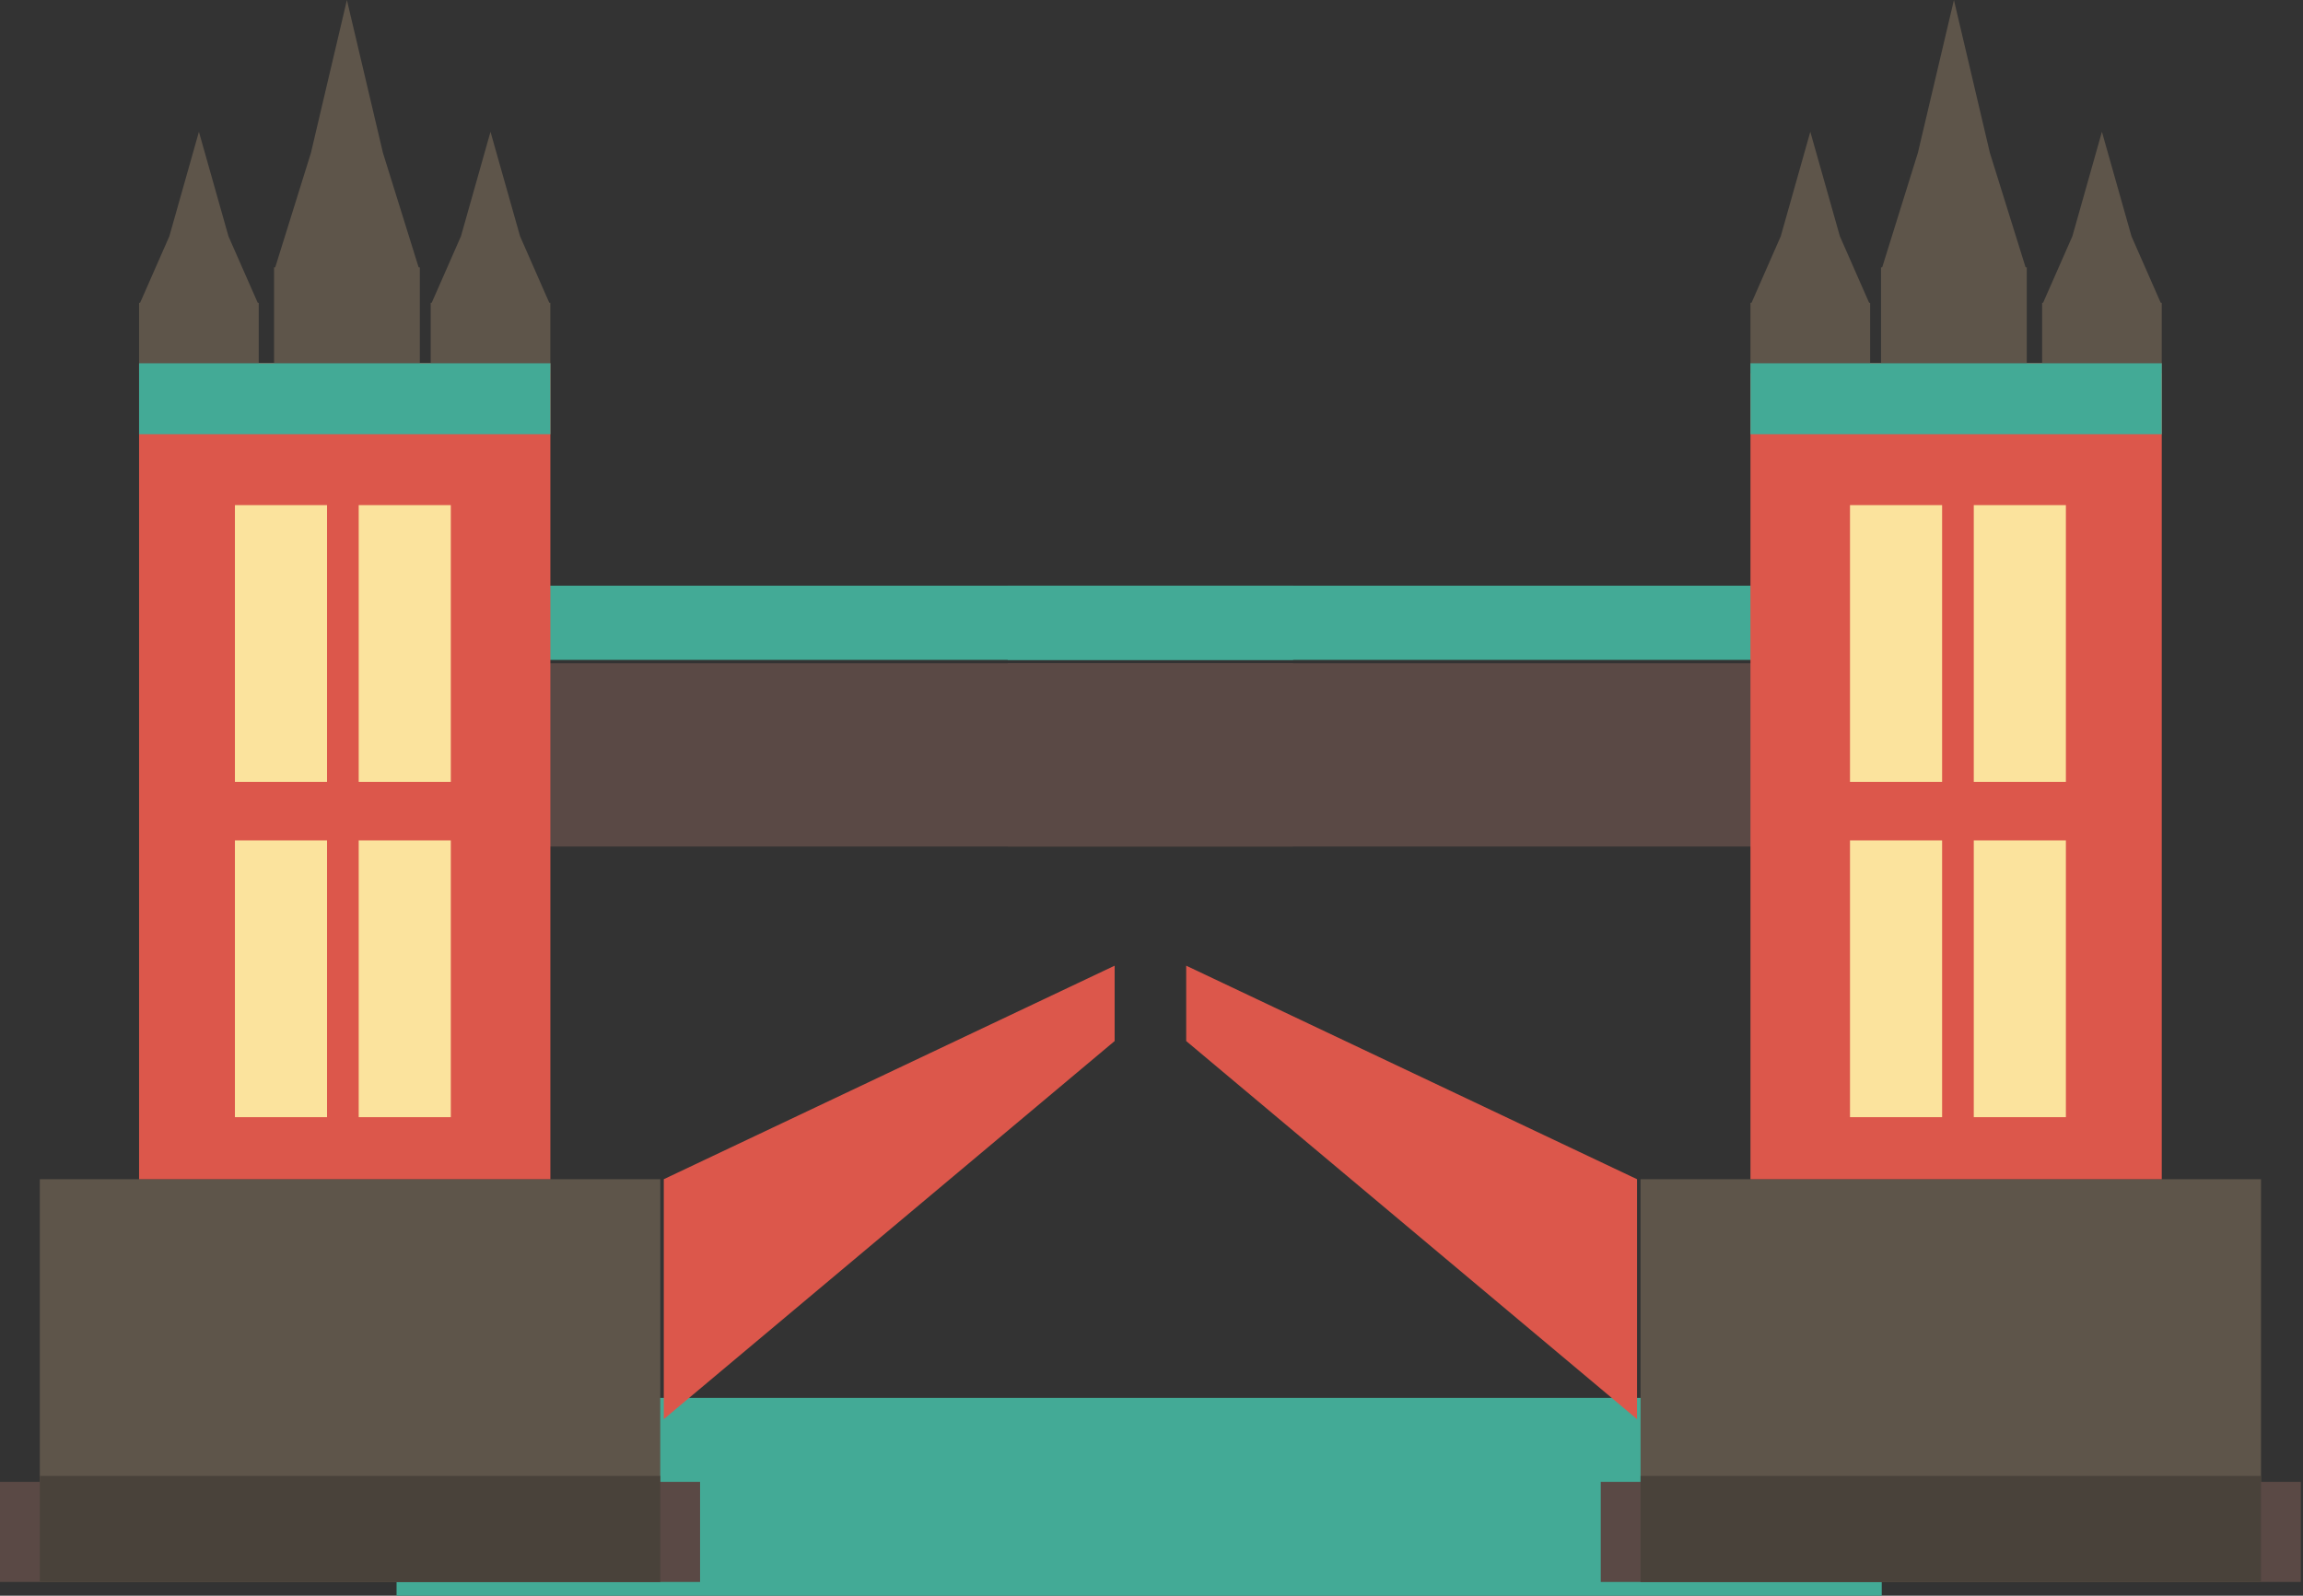 <?xml version="1.0" encoding="utf-8"?>
<!-- Generator: Adobe Illustrator 16.0.0, SVG Export Plug-In . SVG Version: 6.00 Build 0)  -->
<!DOCTYPE svg PUBLIC "-//W3C//DTD SVG 1.1//EN" "http://www.w3.org/Graphics/SVG/1.1/DTD/svg11.dtd">
<svg version="1.1" id="Layer_1" xmlns="http://www.w3.org/2000/svg" xmlns:xlink="http://www.w3.org/1999/xlink" x="0px" y="0px"
	 width="94.59px" height="65.556px" viewBox="0 0 94.59 65.556" enable-background="new 0 0 94.59 65.556" xml:space="preserve">
<rect x="0" y="0" width="94.59" height="65.556" fill="#333333" stroke="none"/>
<g>
	<rect x="-287.708" y="-298.749" fill="#43AA96" width="135.17" height="135.168"/>
	<rect x="-152.539" y="-298.749" fill="#FBE39D" width="135.168" height="135.168"/>
	<rect x="-17.37" y="-298.749" fill="#DC574B" width="135.17" height="135.168"/>
	<rect x="-152.539" y="-163.89" fill="#FFF8DF" width="135.168" height="135.169"/>
	<rect x="-287.708" y="-163.89" fill="#7C6B66" width="135.17" height="135.169"/>
	<rect x="-152.539" y="-28.914" fill="#43AA96" width="135.168" height="135.169"/>
	<rect x="-287.708" y="-28.914" fill="#DC574B" width="135.17" height="135.168"/>
	<rect x="-17.37" y="-163.89" fill="#BBD9BD" width="135.17" height="135.169"/>
	<polygon fill="#D7C593" points="94.59,-322.876 -40.58,-322.96 -40.58,-458.128 94.59,-458.128 	"/>
</g>
<rect x="16.288" y="57.431" fill="#43AA96" width="61" height="8.125"/>
<g>
	<g>
		<rect x="21.957" y="27.251" fill="#5A4945" width="31.154" height="7.527"/>
		<rect x="21.331" y="24.062" fill="#43AA96" width="31.78" height="3.049"/>
		<polygon fill="#DC574B" points="27.264,48.446 45.781,39.674 45.781,42.77 27.264,58.303 		"/>
		<rect x="1.636" y="48.446" fill="#5E554A" width="25.483" height="16.547"/>
		<rect y="60.88" fill="#5A4945" width="28.754" height="4.113"/>
		<rect x="5.712" y="14.925" fill="#DC574B" width="16.893" height="33.521"/>
		<g>
			<g>
				<rect x="5.712" y="12.442" fill="#5E554A" width="4.914" height="2.896"/>
				<polygon fill="#5E554A" points="8.17,5.414 9.384,9.708 10.6,12.472 8.17,12.472 5.74,12.472 6.955,9.708 				"/>
			</g>
			<g>
				<rect x="17.689" y="12.442" fill="#5E554A" width="4.915" height="2.896"/>
				<polygon fill="#5E554A" points="20.146,5.414 21.361,9.708 22.575,12.472 20.146,12.472 17.717,12.472 18.932,9.708 				"/>
			</g>
			<g>
				<rect x="11.256" y="10.985" fill="#5E554A" width="5.987" height="5.068"/>
				<polygon fill="#5E554A" points="14.248,0 15.729,6.28 17.209,11.03 14.248,11.03 11.29,11.03 12.771,6.28 				"/>
			</g>
		</g>
		<rect x="5.712" y="14.925" fill="#43AA96" width="16.893" height="2.914"/>
		<g>
			<rect x="9.649" y="20.752" fill="#FBE39D" width="3.783" height="11.37"/>
			<rect x="9.649" y="34.526" fill="#FBE39D" width="3.783" height="11.371"/>
			<g>
				<rect x="14.733" y="20.752" fill="#FBE39D" width="3.783" height="11.37"/>
				<rect x="14.733" y="34.526" fill="#FBE39D" width="3.783" height="11.371"/>
			</g>
		</g>
	</g>
	<rect x="1.636" y="60.637" fill="#49423A" width="25.483" height="4.356"/>
</g>
<g>
	<g>
		<rect x="41.391" y="27.251" fill="#5A4945" width="31.153" height="7.527"/>
		<rect x="41.391" y="24.062" fill="#43AA96" width="31.779" height="3.049"/>
		<polygon fill="#DC574B" points="67.237,48.446 48.72,39.674 48.72,42.77 67.237,58.303 		"/>
		<rect x="67.382" y="48.446" fill="#5E554A" width="25.483" height="16.547"/>
		<rect x="65.747" y="60.88" fill="#5A4945" width="28.754" height="4.113"/>
		<rect x="71.896" y="14.925" fill="#DC574B" width="16.893" height="33.521"/>
		<g>
			<g>
				<rect x="83.875" y="12.442" fill="#5E554A" width="4.914" height="2.896"/>
				<polygon fill="#5E554A" points="86.331,5.414 85.117,9.708 83.901,12.472 86.331,12.472 88.761,12.472 87.546,9.708 				"/>
			</g>
			<g>
				<rect x="71.896" y="12.442" fill="#5E554A" width="4.915" height="2.896"/>
				<polygon fill="#5E554A" points="74.354,5.414 73.14,9.708 71.926,12.472 74.354,12.472 76.784,12.472 75.569,9.708 				"/>
			</g>
			<g>
				<rect x="77.258" y="10.985" fill="#5E554A" width="5.987" height="5.068"/>
				<polygon fill="#5E554A" points="80.253,0 78.772,6.28 77.292,11.03 80.253,11.03 83.211,11.03 81.73,6.28 				"/>
			</g>
		</g>
		<rect x="71.896" y="14.925" fill="#43AA96" width="16.893" height="2.914"/>
		<g>
			<rect x="81.068" y="20.752" fill="#FBE39D" width="3.783" height="11.37"/>
			<rect x="81.068" y="34.526" fill="#FBE39D" width="3.783" height="11.371"/>
			<g>
				<rect x="75.984" y="20.752" fill="#FBE39D" width="3.783" height="11.37"/>
				<rect x="75.984" y="34.526" fill="#FBE39D" width="3.783" height="11.371"/>
			</g>
		</g>
	</g>
	<rect x="67.382" y="60.637" fill="#49423A" width="25.483" height="4.356"/>
</g>
<linearGradient id="SVGID_1_" gradientUnits="userSpaceOnUse" x1="-158.833" y1="7.269" x2="-227.735" y2="-64.445" gradientTransform="matrix(0.888 0.024 0.024 0.888 -1.173 -144.36)">
	<stop  offset="0" style="stop-color:#FFFFFF"/>
	<stop  offset="0.141" style="stop-color:#F9F9F9"/>
	<stop  offset="0.324" style="stop-color:#E9E9EA"/>
	<stop  offset="0.53" style="stop-color:#CECFD0"/>
	<stop  offset="0.753" style="stop-color:#A9AAAC"/>
	<stop  offset="0.987" style="stop-color:#7A7C7E"/>
	<stop  offset="1" style="stop-color:#77797B"/>
</linearGradient>
<polygon opacity="0.2" fill="url(#SVGID_1_)" points="-152.617,-163.846 -224.329,-163.801 -261.595,-201.449 -189.462,-222.074 
	-179.428,-243.886 -152.617,-217.074 "/>
<linearGradient id="SVGID_2_" gradientUnits="userSpaceOnUse" x1="-7.523" y1="5.588" x2="-79.195" y2="-69.01" gradientTransform="matrix(0.888 0.024 0.024 0.888 -1.173 -144.36)">
	<stop  offset="0" style="stop-color:#FFFFFF"/>
	<stop  offset="0.141" style="stop-color:#F9F9F9"/>
	<stop  offset="0.324" style="stop-color:#E9E9EA"/>
	<stop  offset="0.53" style="stop-color:#CECFD0"/>
	<stop  offset="0.753" style="stop-color:#A9AAAC"/>
	<stop  offset="0.987" style="stop-color:#7A7C7E"/>
	<stop  offset="1" style="stop-color:#77797B"/>
</linearGradient>
<polygon opacity="0.2" fill="url(#SVGID_2_)" points="-17.45,-163.846 -92.779,-163.846 -131.191,-202.595 -51.712,-216.574 
	-37.164,-234.623 -17.45,-214.908 "/>
<linearGradient id="SVGID_3_" gradientUnits="userSpaceOnUse" x1="149.678" y1="-6.946" x2="84.448" y2="-74.838" gradientTransform="matrix(0.888 0.024 0.024 0.888 -1.173 -144.36)">
	<stop  offset="0" style="stop-color:#FFFFFF"/>
	<stop  offset="0.141" style="stop-color:#F9F9F9"/>
	<stop  offset="0.324" style="stop-color:#E9E9EA"/>
	<stop  offset="0.53" style="stop-color:#CECFD0"/>
	<stop  offset="0.753" style="stop-color:#A9AAAC"/>
	<stop  offset="0.987" style="stop-color:#7A7C7E"/>
	<stop  offset="1" style="stop-color:#77797B"/>
</linearGradient>
<polygon opacity="0.2" fill="url(#SVGID_3_)" points="117.55,-164.096 74.788,-164.096 27.218,-212.003 83.663,-235.887 
	86.044,-236.393 117.55,-204.887 "/>
<linearGradient id="SVGID_4_" gradientUnits="userSpaceOnUse" x1="-157.283" y1="149.962" x2="-219.219" y2="85.497" gradientTransform="matrix(0.888 0.024 0.024 0.888 -1.173 -144.36)">
	<stop  offset="0" style="stop-color:#FFFFFF"/>
	<stop  offset="0.141" style="stop-color:#F9F9F9"/>
	<stop  offset="0.324" style="stop-color:#E9E9EA"/>
	<stop  offset="0.53" style="stop-color:#CECFD0"/>
	<stop  offset="0.753" style="stop-color:#A9AAAC"/>
	<stop  offset="0.987" style="stop-color:#7A7C7E"/>
	<stop  offset="1" style="stop-color:#77797B"/>
</linearGradient>
<polygon opacity="0.2" fill="url(#SVGID_4_)" points="-152.784,-29.096 -196.975,-29.096 -240.378,-72.837 -189.878,-90.907 
	-176.748,-104.205 -152.784,-80.24 "/>
<linearGradient id="SVGID_5_" gradientUnits="userSpaceOnUse" x1="-8.523" y1="157.126" x2="-84.617" y2="77.925" gradientTransform="matrix(0.888 0.024 0.024 0.888 -1.173 -144.36)">
	<stop  offset="0" style="stop-color:#FFFFFF"/>
	<stop  offset="0.141" style="stop-color:#F9F9F9"/>
	<stop  offset="0.324" style="stop-color:#E9E9EA"/>
	<stop  offset="0.53" style="stop-color:#CECFD0"/>
	<stop  offset="0.753" style="stop-color:#A9AAAC"/>
	<stop  offset="0.987" style="stop-color:#7A7C7E"/>
	<stop  offset="1" style="stop-color:#77797B"/>
</linearGradient>
<polygon opacity="0.2" fill="url(#SVGID_5_)" points="-17.284,-28.929 -88.284,-28.668 -133.604,-74.326 -55.045,-86.24 
	-41.998,-106.788 -17.284,-82.074 "/>
<linearGradient id="SVGID_6_" gradientUnits="userSpaceOnUse" x1="-164.532" y1="310.344" x2="-235.677" y2="236.295" gradientTransform="matrix(0.888 0.024 0.024 0.888 -1.173 -144.36)">
	<stop  offset="0" style="stop-color:#FFFFFF"/>
	<stop  offset="0.141" style="stop-color:#F9F9F9"/>
	<stop  offset="0.324" style="stop-color:#E9E9EA"/>
	<stop  offset="0.53" style="stop-color:#CECFD0"/>
	<stop  offset="0.753" style="stop-color:#A9AAAC"/>
	<stop  offset="0.987" style="stop-color:#7A7C7E"/>
	<stop  offset="1" style="stop-color:#77797B"/>
</linearGradient>
<polygon opacity="0.2" fill="url(#SVGID_6_)" points="-152.534,106.082 -217.712,106.082 -260.537,62.919 -188.128,48.594 
	-177.789,28.005 -152.534,53.26 "/>
<linearGradient id="SVGID_7_" gradientUnits="userSpaceOnUse" x1="-11.569" y1="304.934" x2="-81.639" y2="232.004" gradientTransform="matrix(0.888 0.024 0.024 0.888 -1.173 -144.36)">
	<stop  offset="0" style="stop-color:#FFFFFF"/>
	<stop  offset="0.141" style="stop-color:#F9F9F9"/>
	<stop  offset="0.324" style="stop-color:#E9E9EA"/>
	<stop  offset="0.53" style="stop-color:#CECFD0"/>
	<stop  offset="0.753" style="stop-color:#A9AAAC"/>
	<stop  offset="0.987" style="stop-color:#7A7C7E"/>
	<stop  offset="1" style="stop-color:#77797B"/>
</linearGradient>
<polygon opacity="0.2" fill="url(#SVGID_7_)" points="-17.867,106.415 -85.962,106.415 -126.087,65.676 -48.337,52.051 
	-44.415,19.254 -17.867,45.801 "/>
<linearGradient id="SVGID_8_" gradientUnits="userSpaceOnUse" x1="146.023" y1="148.338" x2="74.058" y2="73.435" gradientTransform="matrix(0.888 0.024 0.024 0.888 -1.173 -144.36)">
	<stop  offset="0" style="stop-color:#FFFFFF"/>
	<stop  offset="0.141" style="stop-color:#F9F9F9"/>
	<stop  offset="0.324" style="stop-color:#E9E9EA"/>
	<stop  offset="0.53" style="stop-color:#CECFD0"/>
	<stop  offset="0.753" style="stop-color:#A9AAAC"/>
	<stop  offset="0.987" style="stop-color:#7A7C7E"/>
	<stop  offset="1" style="stop-color:#77797B"/>
</linearGradient>
<polygon opacity="0.2" fill="url(#SVGID_8_)" points="117.591,-29.054 50.163,-29.054 7.441,-71.853 80.413,-80.449 
	91.101,-116.887 117.591,-90.86 "/>
<g>
	<g>
		<rect x="-261.86" y="-240.883" fill="#DC574B" width="10.037" height="25.616"/>
		<rect x="-237.969" y="-240.883" fill="#DC574B" width="10.037" height="25.616"/>
		<rect x="-214.078" y="-240.883" fill="#DC574B" width="10.037" height="25.616"/>
		<rect x="-190.187" y="-240.883" fill="#DC574B" width="10.037" height="25.616"/>
	</g>
</g>
<path fill="#79C6B7" d="M-180.066-222.342c-1.791,0-3.326-1.028-4.094-2.518c-0.769,1.489-2.303,2.518-4.096,2.518
	c-1.788,0-3.324-1.028-4.092-2.518c-0.768,1.489-2.304,2.518-4.095,2.518s-3.326-1.028-4.095-2.518
	c-0.767,1.489-2.303,2.518-4.093,2.518s-3.326-1.028-4.094-2.518c-0.768,1.489-2.303,2.518-4.094,2.518s-3.326-1.028-4.094-2.518
	c-0.767,1.489-2.302,2.518-4.093,2.518s-3.326-1.028-4.094-2.518c-0.768,1.489-2.303,2.518-4.094,2.518
	c-1.791,0-3.326-1.028-4.095-2.518c-0.767,1.489-2.303,2.518-4.093,2.518s-3.326-1.028-4.094-2.518
	c-0.768,1.489-2.304,2.518-4.093,2.518c-1.791,0-3.327-1.028-4.095-2.518c-0.768,1.489-2.303,2.518-4.093,2.518
	c-1.791,0-3.325-1.028-4.094-2.518c-0.769,1.489-2.303,2.518-4.094,2.518c0.122,0.154,0,21.08,0,21.08h81.877V-222.342z"/>
<g>
	<g>
		<polygon fill="#FBE39D" points="-181.795,-241.227 -191.478,-252.753 -198.98,-243.251 -206.46,-252.716 -213.937,-243.251 
			-221.413,-252.716 -228.89,-243.251 -236.362,-252.715 -243.831,-243.251 -251.337,-252.753 -260.214,-242.183 -262.128,-243.791 
			-251.278,-256.711 -243.832,-247.285 -236.362,-256.75 -228.889,-247.285 -221.413,-256.749 -213.937,-247.285 -206.46,-256.749 
			-198.981,-247.285 -191.537,-256.711 -179.881,-242.835 		"/>
	</g>
	<polygon fill="#FBE39D" points="-250.588,-257.574 -252.54,-255.307 -190.248,-255.307 -192.24,-257.574 	"/>
</g>
<rect x="-262.77" y="-243.935" fill="#49423A" width="83.53" height="5.976"/>
<g>
	<g>
		<g>
			<rect x="-110.949" y="-239.831" fill="#D1C095" width="3" height="11.667"/>
		</g>
		<g>
			<rect x="-102.949" y="-245.831" fill="#D1C095" width="3" height="17.667"/>
		</g>
		<g>
			<rect x="-94.949" y="-249.581" fill="#D1C095" width="3" height="21.417"/>
		</g>
		<g>
			<rect x="-86.949" y="-250.081" fill="#D1C095" width="3" height="21.917"/>
		</g>
		<g>
			<rect x="-78.949" y="-248.581" fill="#D1C095" width="3" height="20.417"/>
		</g>
		<g>
			<rect x="-70.949" y="-245.831" fill="#D1C095" width="3" height="17.667"/>
		</g>
		<g>
			<rect x="-62.949" y="-240.081" fill="#D1C095" width="3" height="11.917"/>
		</g>
	</g>
	<path fill="#D1C095" d="M-112.981-229.081c4.574-10.61,15.162-17.771,27.356-17.771c12.099,0,22.743,7.248,27.34,17.771h5.373
		c-4.857-13.371-17.843-22.771-32.713-22.771c-14.983,0-27.901,9.273-32.737,22.771H-112.981z"/>
	<path fill="#79C6B7" d="M-51.846-218.621c-1.496,0-2.779-0.859-3.421-2.104c-0.642,1.244-1.924,2.104-3.422,2.104
		c-1.494,0-2.777-0.859-3.419-2.104c-0.642,1.244-1.925,2.104-3.422,2.104c-1.496,0-2.779-0.859-3.421-2.104
		c-0.641,1.244-1.925,2.104-3.42,2.104c-1.496,0-2.779-0.859-3.421-2.104c-0.642,1.244-1.925,2.104-3.421,2.104
		s-2.779-0.859-3.422-2.104c-0.64,1.244-1.923,2.104-3.419,2.104c-1.497,0-2.779-0.859-3.422-2.104
		c-0.642,1.244-1.924,2.104-3.42,2.104s-2.779-0.859-3.422-2.104c-0.641,1.244-1.924,2.104-3.42,2.104
		c-1.495,0-2.778-0.859-3.421-2.104c-0.642,1.244-1.925,2.104-3.42,2.104c-1.496,0-2.779-0.859-3.421-2.104
		c-0.643,1.244-1.925,2.104-3.421,2.104s-2.778-0.859-3.421-2.104c-0.643,1.244-1.925,2.104-3.421,2.104
		c0.102,0.129,0,15.906,0,15.906h68.415V-218.621z"/>
	<rect x="-121.554" y="-230.331" fill="#7C6B66" width="71" height="3.75"/>
	<g>
		<g>
			<rect x="-131.639" y="-229.193" fill="#49423A" width="11.671" height="26.479"/>
			<polygon fill="#DC574B" points="-119.951,-234.874 -119.951,-232.689 -124.173,-232.689 -124.173,-234.874 -127.434,-234.874 
				-127.434,-232.689 -131.656,-232.689 -131.656,-234.874 -134.917,-234.874 -134.917,-232.689 -134.917,-228.873 
				-134.917,-226.688 -116.69,-226.688 -116.69,-228.873 -116.69,-232.689 -116.69,-234.874 			"/>
			<path fill="#7C6B66" d="M-123.236-215.074v-5.407c0-1.418-1.149-2.567-2.567-2.567s-2.567,1.149-2.567,2.567v5.407H-123.236z"/>
		</g>
		<g>
			<rect x="-52.14" y="-229.193" fill="#49423A" width="11.672" height="26.479"/>
			<polygon fill="#DC574B" points="-40.451,-234.874 -40.451,-232.689 -44.673,-232.689 -44.673,-234.874 -47.934,-234.874 
				-47.934,-232.689 -52.156,-232.689 -52.156,-234.874 -55.417,-234.874 -55.417,-232.689 -55.417,-228.873 -55.417,-226.688 
				-37.19,-226.688 -37.19,-228.873 -37.19,-232.689 -37.19,-234.874 			"/>
			<path fill="#7C6B66" d="M-43.736-215.074v-5.407c0-1.418-1.149-2.567-2.567-2.567s-2.566,1.149-2.566,2.567v5.407H-43.736z"/>
		</g>
	</g>
</g>
<g>
	
		<line fill="none" stroke="#FBE39D" stroke-width="3" stroke-miterlimit="10" x1="19.172" y1="-230.205" x2="19.172" y2="-238.824"/>
	
		<line fill="none" stroke="#FBE39D" stroke-width="3" stroke-miterlimit="10" x1="27.005" y1="-236.271" x2="27.005" y2="-244.074"/>
	
		<line fill="none" stroke="#FBE39D" stroke-width="3" stroke-miterlimit="10" x1="34.838" y1="-238.824" x2="34.838" y2="-247.574"/>
	
		<line fill="none" stroke="#FBE39D" stroke-width="3" stroke-miterlimit="10" x1="42.672" y1="-241.324" x2="42.672" y2="-248.824"/>
	
		<line fill="none" stroke="#FBE39D" stroke-width="3" stroke-miterlimit="10" x1="50.505" y1="-242.074" x2="50.505" y2="-249.324"/>
	
		<line fill="none" stroke="#FBE39D" stroke-width="3" stroke-miterlimit="10" x1="58.338" y1="-240.824" x2="58.338" y2="-248.824"/>
	
		<line fill="none" stroke="#FBE39D" stroke-width="3" stroke-miterlimit="10" x1="66.172" y1="-238.824" x2="66.172" y2="-247.324"/>
	
		<line fill="none" stroke="#FBE39D" stroke-width="3" stroke-miterlimit="10" x1="74.005" y1="-237.434" x2="74.005" y2="-244.324"/>
	
		<line fill="none" stroke="#FBE39D" stroke-width="3" stroke-miterlimit="10" x1="81.838" y1="-230.333" x2="81.838" y2="-239.324"/>
	<path fill="#49423A" d="M14.431-235.781h3.729c0.455-0.449,0.92-0.892,1.407-1.321l0,0c7.854-6.926,19.22-10.898,31.185-10.898
		c11.666,0,22.857,3.841,30.705,10.538c0.637,0.543,1.242,1.107,1.828,1.682h3.742c-1.029-1.13-2.145-2.215-3.35-3.243
		c-8.414-7.182-20.416-11.3-32.926-11.3c-12.827,0-25.016,4.26-33.438,11.688v0C16.281-237.727,15.327-236.769,14.431-235.781z"/>
	<path fill="#FBE39D" d="M23.395-230.081c4.574-6.557,15.162-10.982,27.356-10.982c12.099,0,22.743,4.479,27.34,10.982h5.373
		c-4.857-8.264-17.843-14.072-32.713-14.072c-14.983,0-27.901,5.731-32.737,14.072H23.395z"/>
	<g>
		<path fill="#43AA96" d="M16.942-231.402c2.661,16.45,16.924,29.014,34.124,29.014c17.202,0,31.464-12.564,34.126-29.014"/>
		<path fill="#43AA96" d="M85.209-231.535c-1.495,0-2.778-0.859-3.419-2.103c-0.643,1.244-1.924,2.103-3.421,2.103
			c-1.494,0-2.777-0.859-3.419-2.103c-0.641,1.244-1.924,2.103-3.42,2.103s-2.777-0.859-3.42-2.103
			c-0.641,1.244-1.924,2.103-3.419,2.103s-2.778-0.859-3.419-2.103c-0.642,1.244-1.924,2.103-3.42,2.103s-2.777-0.859-3.42-2.103
			c-0.641,1.244-1.924,2.103-3.419,2.103s-2.778-0.859-3.419-2.103c-0.643,1.244-1.924,2.103-3.42,2.103s-2.778-0.859-3.42-2.103
			c-0.641,1.244-1.924,2.103-3.42,2.103c-1.494,0-2.777-0.859-3.419-2.103c-0.642,1.244-1.925,2.103-3.419,2.103
			c-1.496,0-2.779-0.859-3.42-2.103c-0.643,1.244-1.924,2.103-3.42,2.103c-1.495,0-2.777-0.859-3.42-2.103
			c-0.642,1.244-1.924,2.103-3.42,2.103c0.936,1.188,2.518,2.228,2.518,2.228h64.771L85.209-231.535z"/>
	</g>
</g>
<g>
	<g>
		<path fill="#79C6B7" d="M-250.73-91.845c2.556,15.792,16.249,27.854,32.762,27.854c16.515,0,30.207-12.062,32.763-27.854"/>
		<path fill="#79C6B7" d="M-185.189-91.973c-1.436,0-2.667-0.824-3.283-2.02c-0.617,1.195-1.847,2.02-3.284,2.02
			c-1.435,0-2.667-0.824-3.282-2.02c-0.616,1.195-1.847,2.02-3.284,2.02c-1.436,0-2.667-0.824-3.283-2.02
			c-0.615,1.195-1.847,2.02-3.282,2.02c-1.435,0-2.667-0.824-3.283-2.02c-0.615,1.195-1.846,2.02-3.283,2.02
			s-2.667-0.824-3.284-2.02c-0.615,1.195-1.846,2.02-3.282,2.02s-2.667-0.824-3.283-2.02c-0.617,1.195-1.847,2.02-3.284,2.02
			c-1.436,0-2.667-0.824-3.283-2.02c-0.615,1.195-1.847,2.02-3.282,2.02c-1.436,0-2.667-0.824-3.283-2.02
			c-0.616,1.195-1.847,2.02-3.283,2.02c-1.436,0-2.667-0.824-3.283-2.02c-0.616,1.195-1.847,2.02-3.283,2.02
			c-1.436,0-2.667-0.824-3.283-2.02c-0.617,1.195-1.847,2.02-3.284,2.02c0.898,1.141,2.417,2.139,2.417,2.139h62.184
			L-185.189-91.973z"/>
	</g>
	<g>
		<g>
			<path fill="#3F9E8C" d="M-251.219-101.921c-2.837-2.702-6.848-3.405-10.298-2.158l3.092,2.943l3.273,0.387l-2.436,0.411
				l9.029,8.595C-247.483-95.249-248.382-99.22-251.219-101.921z"/>
		</g>
		<g>
			<path fill="#43AA96" d="M-249.367-92.514c-1.1-3.5-4.09-6.263-7.959-6.881s-7.572,1.074-9.708,4.058l4.362,0.698l2.401-1.265
				l-1.462,1.416l4.545,0.725l2.4-1.264l-1.461,1.414L-249.367-92.514z"/>
		</g>
	</g>
	<g>
		<g>
			<path fill="#3F9E8C" d="M-186.672-101.921c2.837-2.702,6.848-3.405,10.298-2.158l-3.092,2.943l-3.273,0.387l2.437,0.411
				l-9.029,8.595C-190.408-95.249-189.509-99.22-186.672-101.921z"/>
		</g>
		<g>
			<path fill="#43AA96" d="M-188.524-92.514c1.1-3.5,4.09-6.263,7.959-6.881s7.572,1.074,9.708,4.058l-4.362,0.698l-2.401-1.265
				l1.462,1.416l-4.545,0.725l-2.4-1.264l1.461,1.414L-188.524-92.514z"/>
		</g>
	</g>
	<g>
		<g>
			<path fill="#FBE39D" d="M-249.93-91.987c-1.022-0.429-1.767-1.246-2.115-2.28c-0.387-1.047-0.176-2.212,0.399-3.316
				c0.561-1.115,1.625-1.784,2.656-2.03c1.045-0.245,2.116-0.033,3.008,0.624c0.892,0.659,1.457,1.616,1.682,2.578
				c0.232,0.972,0.066,1.91-0.364,2.795c-0.445,0.873-1.346,1.406-2.229,1.736C-247.811-91.572-248.908-91.559-249.93-91.987z"/>
			<path fill="#DCC68A" d="M-246.467-94.641c-0.479,0.881-1.658,1.218-2.623,0.752c-0.964-0.465-1.305-1.665-0.755-2.671
				c0.52-1.025,1.804-1.296,2.695-0.709C-246.252-96.676-246.018-95.541-246.467-94.641z"/>
		</g>
		<g>
			<path fill="#FBE39D" d="M-245.982-98.99c-0.898-0.656-1.456-1.638-1.508-2.688c-0.061-1.046,0.289-2.237,1.131-3.151
				c0.878-0.881,1.998-1.357,3.046-1.373c1.079,0.008,2.103,0.496,2.816,1.336c0.722,0.851,1.019,1.876,1.013,2.858
				c0.015,1.013-0.294,1.957-0.995,2.647c-0.664,0.721-1.54,1.138-2.55,1.196C-244.042-98.113-245.09-98.338-245.982-98.99z"/>
			<path fill="#DCC68A" d="M-241.995-100.771c-0.682,0.736-1.849,0.842-2.689,0.158c-0.821-0.667-0.933-1.963-0.156-2.804
				c0.811-0.81,2.071-0.832,2.805-0.052S-241.282-101.478-241.995-100.771z"/>
		</g>
		<g>
			<path fill="#FBE39D" d="M-240.497-104.865c-0.722-0.842-1.016-1.9-0.856-2.97c0.083-0.53,0.26-1.08,0.571-1.558
				c0.321-0.462,0.747-0.886,1.262-1.232c0.516-0.346,1.07-0.582,1.619-0.703c0.569-0.091,1.139-0.058,1.661,0.069
				c1.051,0.258,1.916,0.932,2.42,1.919c0.503,0.988,0.576,2.091,0.344,3.042c-0.118,0.478-0.318,0.912-0.588,1.295
				c-0.252,0.417-0.578,0.773-0.986,1.047c-0.409,0.275-0.861,0.441-1.341,0.517c-0.468,0.09-0.937,0.122-1.426,0.046
				C-238.783-103.538-239.775-104.023-240.497-104.865z"/>
			<path fill="#DCC68A" d="M-236.203-105.676c-0.834,0.56-2.049,0.318-2.687-0.509c-0.67-0.87-0.428-2.08,0.524-2.719
				c0.947-0.647,2.167-0.396,2.716,0.553C-235.127-107.445-235.375-106.245-236.203-105.676z"/>
		</g>
		<g>
			<path fill="#FBE39D" d="M-233.819-109.34c-0.504-0.975-0.571-2.121-0.16-3.108c0.413-0.964,1.282-1.82,2.431-2.298
				c1.17-0.424,2.403-0.297,3.348,0.161c0.949,0.448,1.644,1.337,1.906,2.42c0.259,1.073,0.067,2.13-0.367,3.045
				c-0.441,0.912-1.157,1.565-2.079,1.896c-0.902,0.387-1.892,0.312-2.821-0.086C-232.477-107.692-233.306-108.345-233.819-109.34z"
				/>
			<path fill="#DCC68A" d="M-229.465-109.165c-0.923,0.392-2.036-0.087-2.477-1.064c-0.44-0.976,0.061-2.134,1.118-2.576
				c1.077-0.392,2.231,0.204,2.533,1.219C-227.979-110.549-228.522-109.506-229.465-109.165z"/>
		</g>
		<g>
			<path fill="#FBE39D" d="M-226.294-112.166c-0.266-1.076-0.052-2.145,0.576-3.015c0.626-0.848,1.65-1.596,2.895-1.677
				c1.239-0.112,2.399,0.174,3.214,0.896c0.821,0.723,1.29,1.728,1.295,2.836c0.006,1.109-0.427,2.113-1.064,2.837
				c-0.644,0.727-1.482,1.319-2.46,1.399c-0.983,0.049-1.909-0.134-2.719-0.732C-225.358-110.2-226.027-111.089-226.294-112.166z"/>
			<path fill="#DCC68A" d="M-222.092-110.946c-1.004,0.061-1.959-0.57-2.164-1.635c-0.201-1.039,0.541-2.142,1.687-2.221
				c1.14-0.116,2.118,0.662,2.178,1.731C-220.33-112.001-221.093-111.046-222.092-110.946z"/>
		</g>
		<g>
			<path fill="#FBE39D" d="M-218.313-113.126c-0.011-1.108,0.445-2.113,1.256-2.838c0.807-0.767,1.958-1.072,3.197-0.95
				c0.617,0.064,1.192,0.232,1.69,0.497c0.492,0.305,0.909,0.689,1.227,1.125c0.64,0.872,0.87,1.944,0.621,3.025
				c-0.249,1.08-0.902,1.972-1.691,2.551c-0.397,0.29-0.831,0.5-1.282,0.612c-0.459,0.152-0.94,0.224-1.43,0.173
				c-0.978-0.093-1.828-0.673-2.483-1.356C-217.857-111.013-218.303-112.017-218.313-113.126z"/>
			<path fill="#DCC68A" d="M-214.502-110.992c-1-0.101-1.776-1.058-1.731-2.127c0.045-1.069,1.009-1.851,2.149-1.736
				c0.565,0.058,1.05,0.327,1.364,0.713c0.312,0.39,0.448,0.936,0.36,1.457c-0.088,0.535-0.376,0.949-0.764,1.258
				C-213.514-111.111-213.999-110.941-214.502-110.992z"/>
		</g>
		<g>
			<path fill="#FBE39D" d="M-210.322-112.268c0.242-1.073,0.925-1.988,1.876-2.49c0.936-0.471,2.15-0.566,3.338-0.19
				c1.175,0.408,2.031,1.317,2.462,2.273c0.436,0.962,0.406,2.068-0.092,3.072c-0.488,0.981-1.326,1.688-2.243,2.104
				c-0.924,0.417-1.887,0.438-2.812,0.118c-0.938-0.287-1.647-0.981-2.103-1.886C-210.354-110.138-210.568-111.177-210.322-112.268z
				"/>
			<path fill="#DCC68A" d="M-207.1-109.334c-0.959-0.296-1.501-1.379-1.212-2.411c0.29-1.03,1.417-1.593,2.511-1.25
				c1.083,0.374,1.578,1.59,1.159,2.557C-205.073-109.44-206.152-109.009-207.1-109.334z"/>
		</g>
		<g>
			<path fill="#FBE39D" d="M-202.738-109.602c0.487-0.996,1.339-1.676,2.378-1.938c1.021-0.243,2.289-0.163,3.295,0.574
				c1.021,0.711,1.73,1.669,1.885,2.756c0.166,1.079-0.118,2.148-0.826,3.001c-0.709,0.853-1.687,1.346-2.643,1.494
				c-0.952,0.133-1.982,0.057-2.781-0.512c-0.786-0.594-1.381-1.326-1.613-2.309C-203.286-107.495-203.227-108.607-202.738-109.602z
				"/>
			<path fill="#DCC68A" d="M-200.304-105.966c-0.809-0.598-1.139-1.689-0.609-2.641c0.511-0.92,1.792-1.294,2.721-0.62
				c0.949,0.643,1.198,1.868,0.557,2.726C-198.275-105.643-199.474-105.401-200.304-105.966z"/>
		</g>
		<g>
			<path fill="#FBE39D" d="M-196.006-105.208c0.705-0.856,1.7-1.334,2.79-1.372c1.107-0.064,2.171,0.463,3.062,1.331
				c0.91,0.854,1.236,2.072,1.183,3.126c-0.062,1.07-0.569,2.035-1.455,2.702c-0.885,0.667-1.965,0.934-2.952,0.877
				c-1.004-0.049-1.848-0.486-2.575-1.151c-0.71-0.678-0.969-1.688-1.027-2.635C-197.014-103.298-196.711-104.352-196.006-105.208z"
				/>
			<path fill="#DCC68A" d="M-194.458-101.128c-0.708-0.711-0.695-1.936,0.028-2.727s1.971-0.774,2.778,0.038
				c0.834,0.79,0.718,2.107-0.094,2.787C-192.575-100.333-193.721-100.442-194.458-101.128z"/>
		</g>
		<g>
			<path fill="#FBE39D" d="M-190.427-99.421c0.892-0.679,1.977-0.922,3.002-0.675c1.018,0.241,2.074,0.908,2.696,1.984
				c0.596,1.092,0.735,2.301,0.452,3.309c-0.328,1.038-1.078,1.877-2.09,2.319c-1.019,0.448-2.095,0.442-3.022,0.151
				c-0.976-0.273-1.797-0.839-2.258-1.705c-0.489-0.85-0.652-1.799-0.418-2.786C-191.829-97.805-191.299-98.756-190.427-99.421z"/>
			<path fill="#DCC68A" d="M-189.862-95.088c-0.498-0.87-0.28-2.012,0.62-2.624c0.87-0.595,2.158-0.34,2.729,0.653
				c0.547,1.006,0.21,2.221-0.748,2.701C-188.218-93.877-189.388-94.204-189.862-95.088z"/>
		</g>
	</g>
</g>
<g>
	<g>
		<g>
			<rect x="-119.801" y="-110.199" fill="#DC574B" width="1.969" height="3.75"/>
			<rect x="-114.863" y="-112.699" fill="#DC574B" width="1.969" height="6.375"/>
		</g>
		<g>
			<rect x="-57.28" y="-110.262" fill="#DC574B" width="1.969" height="3.75"/>
			<rect x="-62.218" y="-112.762" fill="#DC574B" width="1.969" height="6.375"/>
		</g>
	</g>
	<g>
		<rect x="-104.051" y="-115.428" fill="#DC574B" width="1.969" height="9.375"/>
		<rect x="-98.843" y="-115.428" fill="#DC574B" width="1.969" height="9.375"/>
		<rect x="-93.635" y="-115.511" fill="#DC574B" width="1.969" height="9.375"/>
		<rect x="-88.426" y="-115.511" fill="#DC574B" width="1.969" height="9.375"/>
		<rect x="-83.218" y="-115.595" fill="#DC574B" width="1.969" height="9.375"/>
		<rect x="-78.01" y="-115.261" fill="#DC574B" width="1.969" height="9.375"/>
		<rect x="-72.802" y="-115.428" fill="#DC574B" width="1.969" height="9.375"/>
	</g>
	<path fill="#43AA96" d="M-54.745-88.889c-1.439,0-2.674-0.828-3.289-2.023c-0.617,1.195-1.852,2.023-3.293,2.023
		c-1.438,0-2.67-0.828-3.287-2.023c-0.617,1.195-1.854,2.023-3.293,2.023c-1.438,0-2.672-0.828-3.289-2.023
		c-0.617,1.195-1.852,2.023-3.29,2.023c-1.44,0-2.674-0.828-3.292-2.023c-0.616,1.195-1.852,2.023-3.291,2.023
		c-1.438,0-2.673-0.828-3.291-2.023c-0.615,1.195-1.849,2.023-3.288,2.023c-1.44,0-2.674-0.828-3.292-2.023
		c-0.618,1.195-1.852,2.023-3.29,2.023s-2.672-0.828-3.292-2.023c-0.617,1.195-1.85,2.023-3.29,2.023
		c-1.438,0-2.672-0.828-3.291-2.023c-0.618,1.195-1.852,2.023-3.289,2.023c-1.44,0-2.674-0.828-3.29-2.023
		c-0.619,1.195-1.852,2.023-3.292,2.023c-1.439,0-2.672-0.828-3.291-2.023c-0.618,1.195-1.852,2.023-3.29,2.023
		c0.099,0.125,0,14.48,0,14.48h65.808V-88.889z"/>
	<g>
		<polygon fill="#7C6B66" points="-47.639,-105.087 -68.612,-114.991 -106.561,-114.991 -127.535,-105.087 -128.389,-106.896 
			-107.009,-116.991 -68.165,-116.991 -46.785,-106.896 		"/>
	</g>
	<g>
		<rect x="-133.111" y="-104.563" fill="#7C6B66" width="12.873" height="30.155"/>
		<rect x="-55.06" y="-104.563" fill="#7C6B66" width="12.873" height="30.155"/>
	</g>
	<rect x="-133.123" y="-107.038" fill="#DC574B" width="90.948" height="2.891"/>
	<g>
		<rect x="-110.397" y="-117.545" fill="#FBE39D" width="3.497" height="43.137"/>
		<rect x="-68.397" y="-117.545" fill="#FBE39D" width="3.497" height="43.137"/>
	</g>
</g>
<g>
	<g>
		<polygon fill="#7C6B66" points="91.355,-116.824 7.46,-116.824 7.46,-112.949 7.506,-112.949 7.506,-103.783 9.52,-103.783 
			9.52,-112.949 15.685,-112.949 15.685,-103.783 17.698,-103.783 17.698,-112.949 23.864,-112.949 23.864,-103.783 
			25.878,-103.783 25.878,-112.949 32.043,-112.949 32.043,-103.783 34.057,-103.783 34.057,-112.949 40.223,-112.949 
			40.223,-103.783 42.236,-103.783 42.236,-112.949 48.401,-112.949 48.401,-103.783 50.415,-103.783 50.415,-112.949 
			56.58,-112.949 56.58,-103.783 58.594,-103.783 58.594,-112.949 64.76,-112.949 64.76,-103.783 66.773,-103.783 66.773,-112.949 
			72.938,-112.949 72.938,-103.783 74.952,-103.783 74.952,-112.949 81.118,-112.949 81.118,-103.783 83.132,-103.783 
			83.132,-112.949 89.297,-112.949 89.297,-103.783 91.311,-103.783 91.311,-112.949 91.355,-112.949 		"/>
	</g>
	<path fill="#49423A" d="M49.385-102.741c13.199,0,24.733,7.108,31,17.701v-24.034h-62v24.034
		C24.651-95.633,36.186-102.741,49.385-102.741z"/>
	<path fill="#43AA96" d="M79.738-82.383c-1.328,0-2.467-0.764-3.034-1.866c-0.57,1.103-1.708,1.866-3.037,1.866
		c-1.326,0-2.464-0.764-3.033-1.866c-0.569,1.103-1.709,1.866-3.038,1.866c-1.325,0-2.465-0.764-3.034-1.866
		c-0.568,1.103-1.708,1.866-3.034,1.866c-1.329,0-2.467-0.764-3.037-1.866c-0.568,1.103-1.707,1.866-3.035,1.866
		c-1.327,0-2.466-0.764-3.036-1.866c-0.567,1.103-1.706,1.866-3.033,1.866c-1.328,0-2.467-0.764-3.036-1.866
		c-0.57,1.103-1.708,1.866-3.035,1.866s-2.465-0.764-3.036-1.866c-0.569,1.103-1.707,1.866-3.035,1.866
		c-1.326,0-2.465-0.764-3.035-1.866c-0.57,1.103-1.708,1.866-3.034,1.866c-1.328,0-2.467-0.764-3.035-1.866
		c-0.57,1.103-1.708,1.866-3.036,1.866c-1.327,0-2.465-0.764-3.035-1.866c-0.57,1.103-1.708,1.866-3.035,1.866
		c0.091,0.115,0,10.591,0,10.591h60.706V-82.383z"/>
	<g>
		<rect x="7.447" y="-107.125" fill="#DC574B" width="11.875" height="35.333"/>
		<rect x="79.447" y="-107.125" fill="#DC574B" width="11.875" height="35.333"/>
	</g>
	<rect x="7.438" y="-109.408" fill="#FBE39D" width="83.896" height="2.667"/>
</g>
<g>
	<rect x="-251.717" y="27.75" fill="#FBE39D" width="64.756" height="2.431"/>
	<path fill="#FBE39D" d="M-177.614,23.219c0,0.726-0.589,1.314-1.314,1.314h-81.485c-0.726,0-1.314-0.589-1.314-1.314l0,0
		c0-0.726,0.589-1.314,1.314-1.314h81.485C-178.203,21.904-177.614,22.493-177.614,23.219L-177.614,23.219z"/>
	<path fill="#FBE39D" d="M-256.784,30.521c0,0.651-0.528,1.179-1.179,1.179l0,0c-0.651,0-1.179-0.527-1.179-1.179v-8.66
		c0-0.652,0.528-1.181,1.179-1.181l0,0c0.651,0,1.179,0.528,1.179,1.181V30.521z"/>
	<path fill="#FBE39D" d="M-243.991,30.521c0,0.651-0.528,1.179-1.179,1.179l0,0c-0.652,0-1.18-0.527-1.18-1.179v-8.66
		c0-0.652,0.528-1.181,1.18-1.181l0,0c0.651,0,1.179,0.528,1.179,1.181V30.521z"/>
	<path fill="#FBE39D" d="M-231.2,30.521c0,0.651-0.528,1.179-1.179,1.179l0,0c-0.651,0-1.179-0.527-1.179-1.179v-8.66
		c0-0.652,0.528-1.181,1.179-1.181l0,0c0.651,0,1.179,0.528,1.179,1.181V30.521z"/>
	<path fill="#FBE39D" d="M-218.407,30.521c0,0.651-0.528,1.179-1.18,1.179l0,0c-0.651,0-1.179-0.527-1.179-1.179v-8.66
		c0-0.652,0.528-1.181,1.179-1.181l0,0c0.651,0,1.18,0.528,1.18,1.181V30.521z"/>
	<path fill="#FBE39D" d="M-205.614,30.521c0,0.651-0.528,1.179-1.18,1.179l0,0c-0.65,0-1.179-0.527-1.179-1.179v-8.66
		c0-0.652,0.529-1.181,1.179-1.181l0,0c0.651,0,1.18,0.528,1.18,1.181V30.521z"/>
	<path fill="#FBE39D" d="M-192.822,30.521c0,0.651-0.528,1.179-1.179,1.179l0,0c-0.651,0-1.18-0.527-1.18-1.179v-8.66
		c0-0.652,0.528-1.181,1.18-1.181l0,0c0.651,0,1.179,0.528,1.179,1.181V30.521z"/>
	<path fill="#FBE39D" d="M-180.029,30.521c0,0.651-0.529,1.179-1.18,1.179l0,0c-0.651,0-1.179-0.527-1.179-1.179v-8.66
		c0-0.652,0.528-1.181,1.179-1.181l0,0c0.651,0,1.18,0.528,1.18,1.181V30.521z"/>
	<path fill="#43AA96" d="M-188.14,47.041c-1.365,0-2.535-0.784-3.12-1.918c-0.585,1.134-1.754,1.918-3.121,1.918
		c-1.363,0-2.533-0.784-3.118-1.918c-0.585,1.134-1.756,1.918-3.122,1.918c-1.364,0-2.534-0.784-3.12-1.918
		c-0.584,1.134-1.755,1.918-3.119,1.918c-1.365,0-2.535-0.784-3.121-1.918c-0.585,1.134-1.755,1.918-3.12,1.918
		c-1.365,0-2.535-0.784-3.121-1.918c-0.584,1.134-1.754,1.918-3.119,1.918c-1.365,0-2.536-0.784-3.121-1.918
		c-0.585,1.134-1.755,1.918-3.119,1.918s-2.535-0.784-3.121-1.918c-0.584,1.134-1.754,1.918-3.119,1.918
		c-1.364,0-2.534-0.784-3.12-1.918c-0.586,1.134-1.756,1.918-3.12,1.918c-1.364,0-2.535-0.784-3.12-1.918
		c-0.585,1.134-1.755,1.918-3.12,1.918c-1.364,0-2.534-0.784-3.12-1.918c-0.586,1.134-1.755,1.918-3.12,1.918
		c0.092,0.118,0,15.885,0,15.885h62.398V47.041z"/>
	<g>
		<rect x="-260.916" y="27.75" fill="#49423A" width="10.645" height="35.176"/>
		<rect x="-188.408" y="27.75" fill="#49423A" width="10.645" height="35.176"/>
	</g>
	<rect x="-260.916" y="30.175" fill="#7C6B66" width="83.173" height="3.42"/>
</g>
<g>
	<g>
		<rect x="-126.188" y="34.15" fill="#FBE39D" width="10.037" height="18.616"/>
		<rect x="-102.297" y="34.15" fill="#FBE39D" width="10.037" height="18.616"/>
		<rect x="-78.405" y="34.15" fill="#FBE39D" width="10.037" height="18.616"/>
		<rect x="-54.515" y="34.15" fill="#FBE39D" width="10.037" height="18.616"/>
	</g>
	<g>
		<rect x="-126.188" y="20.592" fill="#49423A" width="1.541" height="14.006"/>
		<rect x="-121.181" y="20.592" fill="#49423A" width="1.541" height="14.006"/>
		<rect x="-116.174" y="20.592" fill="#49423A" width="1.541" height="14.006"/>
		<rect x="-111.167" y="20.592" fill="#49423A" width="1.541" height="14.006"/>
		<rect x="-106.16" y="20.592" fill="#49423A" width="1.541" height="14.006"/>
		<rect x="-101.153" y="20.592" fill="#49423A" width="1.541" height="14.006"/>
		<rect x="-96.146" y="20.592" fill="#49423A" width="1.541" height="14.006"/>
		<rect x="-91.14" y="20.592" fill="#49423A" width="1.541" height="14.006"/>
		<rect x="-86.133" y="20.592" fill="#49423A" width="1.541" height="14.006"/>
		<rect x="-81.126" y="20.592" fill="#49423A" width="1.541" height="14.006"/>
		<rect x="-76.118" y="20.592" fill="#49423A" width="1.54" height="14.006"/>
		<rect x="-71.112" y="20.592" fill="#49423A" width="1.541" height="14.006"/>
		<rect x="-66.105" y="20.592" fill="#49423A" width="1.541" height="14.006"/>
		<rect x="-61.099" y="20.592" fill="#49423A" width="1.541" height="14.006"/>
		<rect x="-56.091" y="20.592" fill="#49423A" width="1.54" height="14.006"/>
		<rect x="-51.084" y="20.592" fill="#49423A" width="1.54" height="14.006"/>
		<rect x="-46.077" y="20.592" fill="#49423A" width="1.54" height="14.006"/>
	</g>
	<rect x="-126.188" y="30.065" fill="#49423A" width="81.696" height="5.976"/>
	<rect x="-126.174" y="19.154" fill="#DC574B" width="81.696" height="3.105"/>
	<path fill="#79C6B7" d="M-44.294,49.658c-1.791,0-3.326-1.028-4.094-2.518c-0.769,1.489-2.303,2.518-4.096,2.518
		c-1.788,0-3.324-1.028-4.092-2.518c-0.768,1.489-2.304,2.518-4.095,2.518s-3.326-1.028-4.095-2.518
		c-0.767,1.489-2.303,2.518-4.093,2.518s-3.325-1.028-4.094-2.518c-0.768,1.489-2.304,2.518-4.095,2.518s-3.325-1.028-4.094-2.518
		c-0.767,1.489-2.303,2.518-4.093,2.518c-1.791,0-3.326-1.028-4.094-2.518c-0.768,1.489-2.303,2.518-4.094,2.518
		c-1.791,0-3.326-1.028-4.095-2.518c-0.767,1.489-2.303,2.518-4.093,2.518s-3.326-1.028-4.094-2.518
		c-0.768,1.489-2.304,2.518-4.093,2.518c-1.791,0-3.327-1.028-4.095-2.518c-0.768,1.489-2.303,2.518-4.093,2.518
		c-1.791,0-3.325-1.028-4.094-2.518c-0.769,1.489-2.303,2.518-4.094,2.518c0.122,0.154,0,16.08,0,16.08h81.877V49.658z"/>
</g>
</svg>

